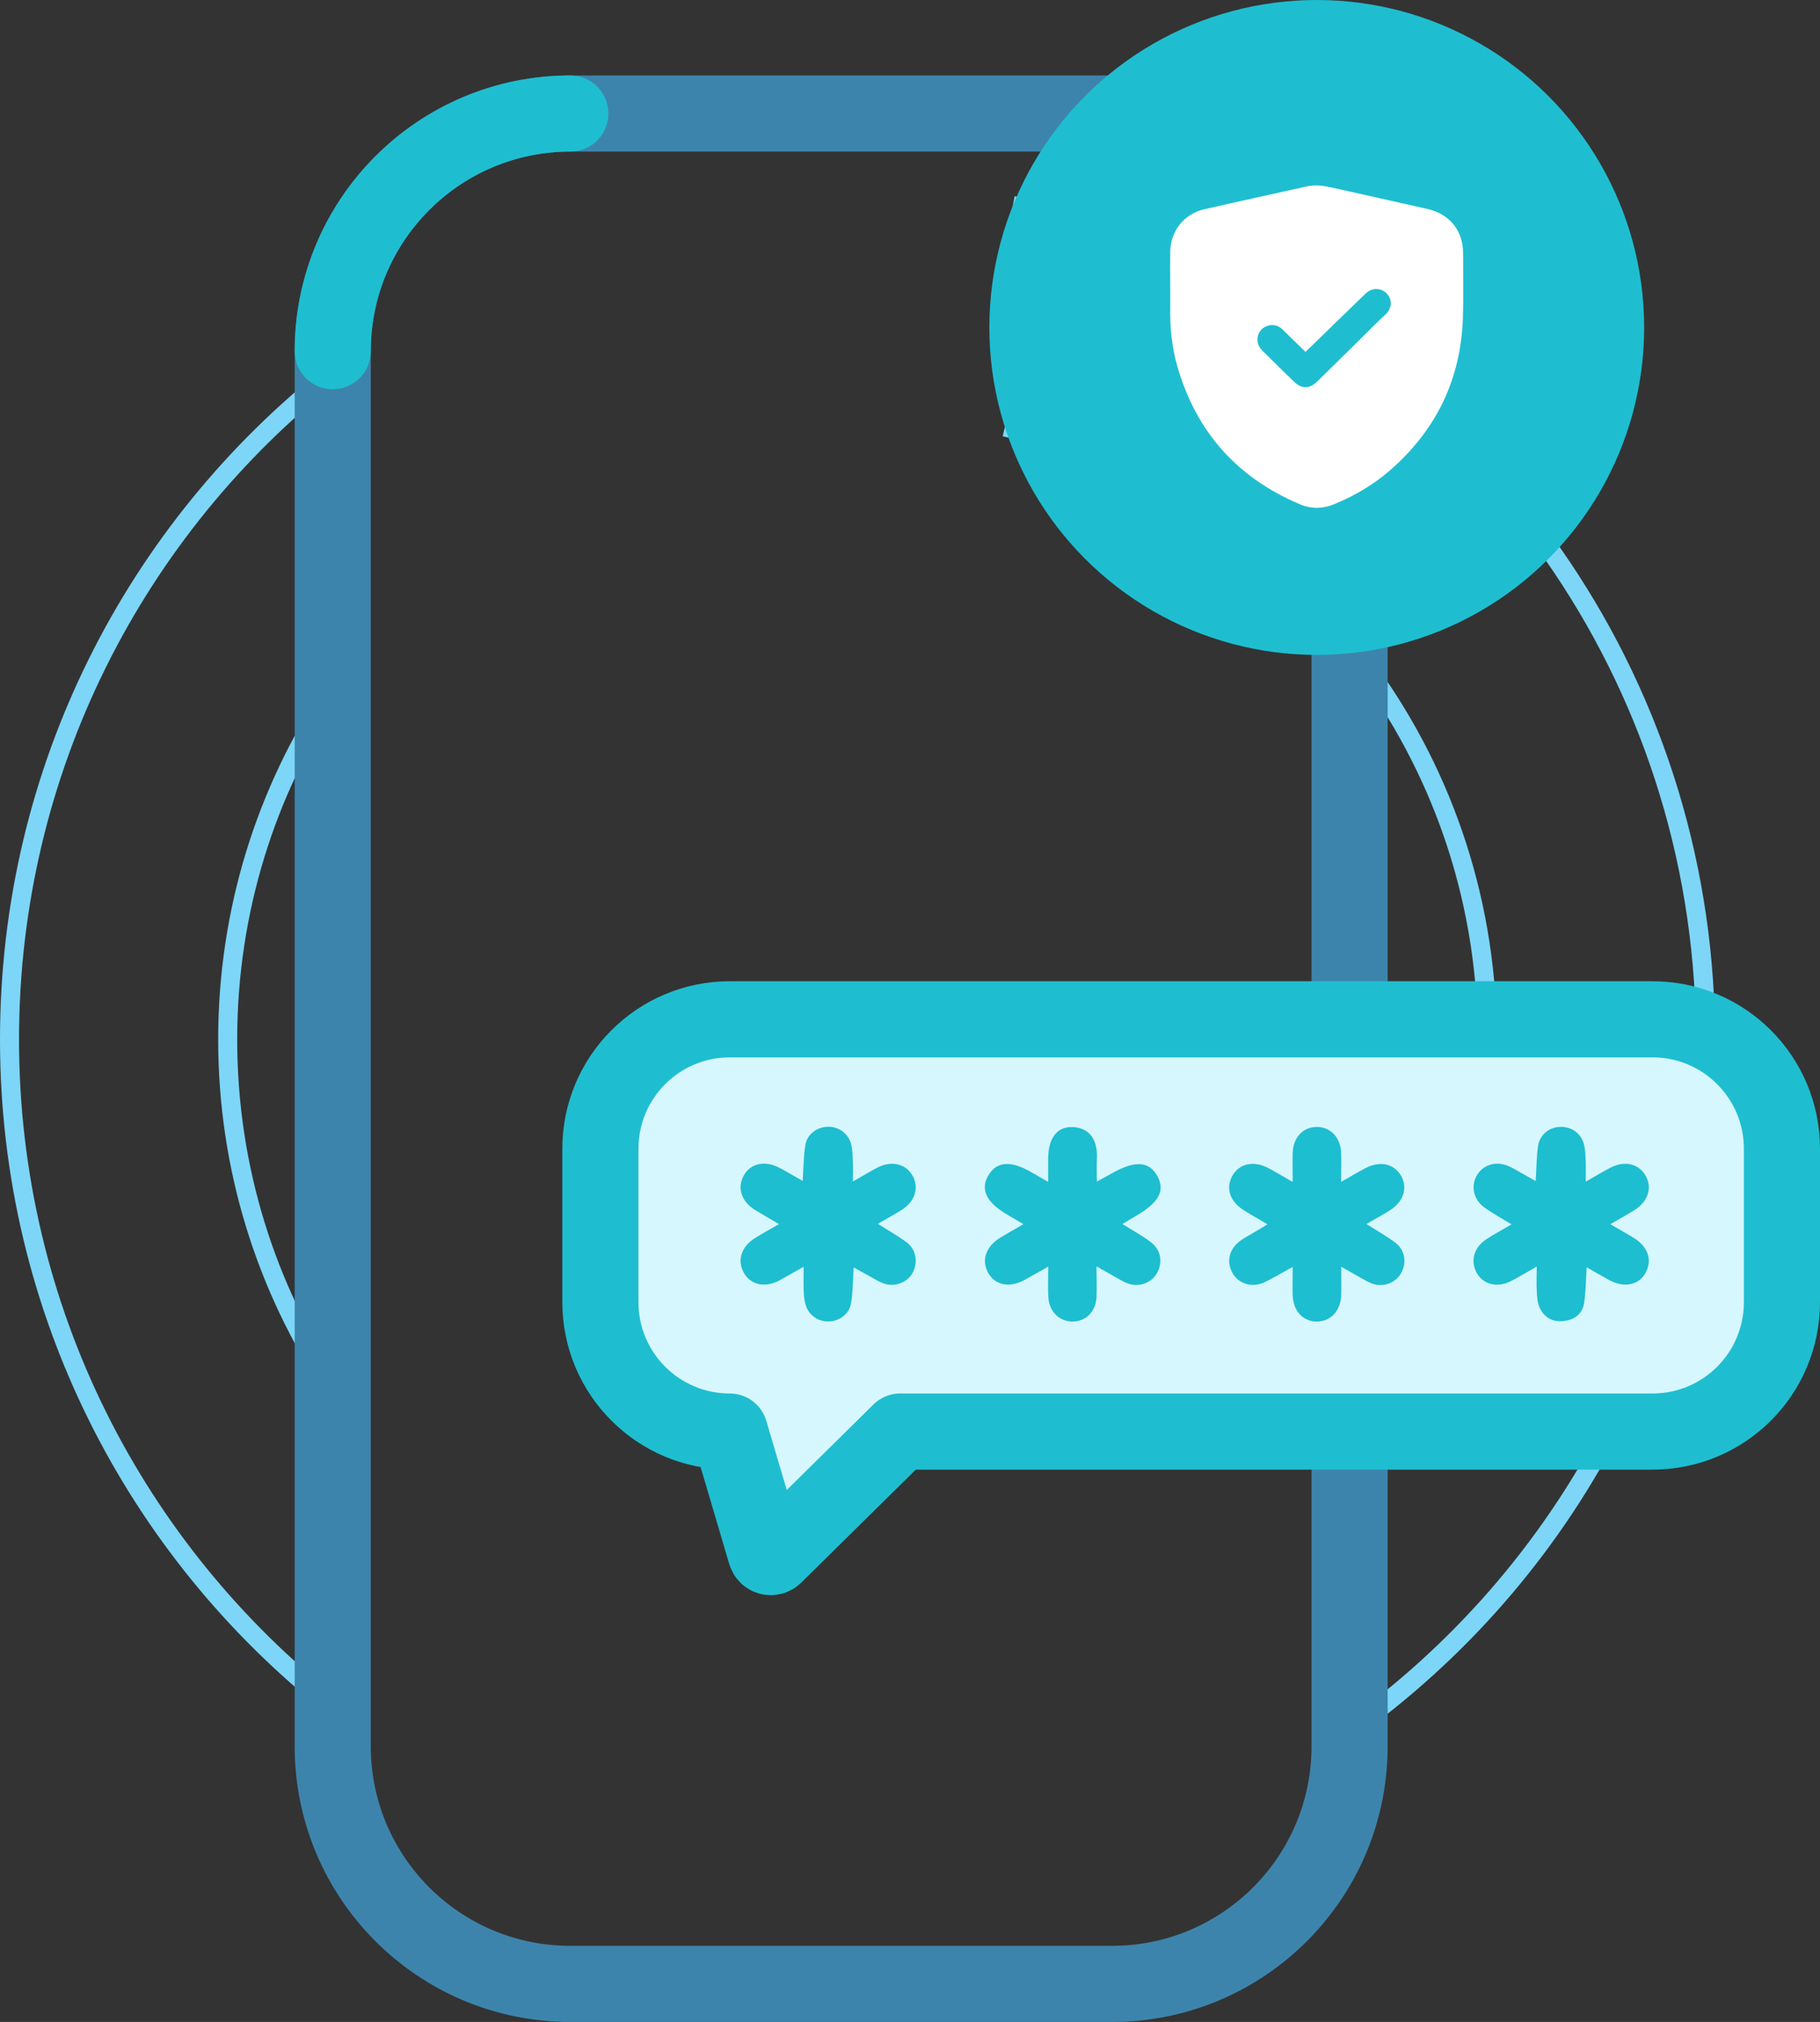 <?xml version="1.0" encoding="UTF-8"?>
<svg id="Layer_2" data-name="Layer 2" xmlns="http://www.w3.org/2000/svg" viewBox="0 0 191.28 212.47">
  <rect x="0" y="0" width="191.28" height="212.47" fill="#333333" stroke="none"/>
  <defs>
    <style>
      .cls-1, .cls-2, .cls-3 {
        stroke-width: 8px;
      }

      .cls-1, .cls-2, .cls-3, .cls-4 {
        stroke-miterlimit: 10;
      }

      .cls-1, .cls-2, .cls-4 {
        fill: none;
      }

      .cls-1, .cls-3 {
        stroke: #1ebed0;
        stroke-linecap: round;
      }

      .cls-2 {
        stroke: #3d84ac;
      }

      .cls-5 {
        fill: #1ebed0;
      }

      .cls-5, .cls-6, .cls-7 {
        stroke-width: 0px;
      }

      .cls-3 {
        fill: #d7f7ff;
      }

      .cls-6 {
        fill: #fff;
      }

      .cls-7 {
        fill: #1dbed0;
      }

      .cls-4 {
        stroke: #7dd6f7;
        stroke-width: 2px;
      }
    </style>
  </defs>
  <g id="Layer_1-2" data-name="Layer 1">
    <g>
      <path class="cls-4" d="M141.93,150.43s-.06.08-.09.12"/>
      <path class="cls-4" d="M156.28,107.11c-.45-14.5-5.57-27.82-13.91-38.52-.17-.23-.35-.46-.53-.68-9.04-11.3-21.7-19.57-36.23-23.04h0"/>
      <path class="cls-4" d="M34.97,145.84c-6.98-10.48-11.04-23.07-11.04-36.61s4.06-26.13,11.04-36.61"/>
      <path class="cls-4" d="M141.84,181.83c11.4-8.14,20.81-18.9,27.33-31.4"/>
      <path class="cls-4" d="M179.24,108.3c-.19-18.61-6.08-35.86-16.02-50.07-3.64-5.21-7.83-10.02-12.47-14.32-2.79-2.6-5.74-5.01-8.85-7.23-.02-.02-.04-.04-.07-.05-.82-.59-1.65-1.16-2.49-1.71-5.1-3.39-10.57-6.26-16.34-8.55-5.29-2.1-10.82-3.71-16.55-4.77h0"/>
      <path class="cls-4" d="M34.97,179.25C14.28,162.93,1,137.63,1,109.23S14.28,55.54,34.97,39.22"/>
    </g>
    <path class="cls-2" d="M141.84,150.43v33.07c0,13.79-11.18,24.97-24.97,24.97h-56.93c-13.79,0-24.97-11.18-24.97-24.97V36.9c0-13.79,11.18-24.97,24.97-24.97h56.93c13.79,0,24.97,11.18,24.97,24.97v70.21"/>
    <path class="cls-1" d="M34.97,36.9c0-13.79,11.18-24.97,24.97-24.97"/>
    <g>
      <circle class="cls-5" cx="138.39" cy="34.41" r="34.41"/>
      <path class="cls-6" d="M122.99,30.15c0-1.25-.02-2.5,0-3.75.05-2.16,1.48-3.94,3.58-4.41,3.58-.82,7.17-1.6,10.76-2.4.93-.21,1.83-.07,2.75.14,3.33.75,6.66,1.48,9.99,2.24,2.3.53,3.7,2.29,3.7,4.64,0,2.25.05,4.5-.02,6.75-.2,6.47-2.79,11.82-7.67,16.07-1.74,1.51-3.7,2.66-5.83,3.54-1.23.51-2.45.53-3.68,0-6.61-2.81-10.9-7.66-12.86-14.57-.56-1.97-.75-3.99-.72-6.03.01-.73,0-1.47,0-2.2,0,0,0,0,0,0ZM137.21,36.98c-.1-.1-.19-.18-.27-.26-.7-.69-1.41-1.38-2.11-2.07-.43-.42-.93-.59-1.52-.44-1.18.31-1.55,1.72-.67,2.6,1.09,1.1,2.21,2.18,3.32,3.26.83.82,1.65.83,2.49.01,1.5-1.47,3-2.95,4.5-4.43.88-.87,1.74-1.76,2.66-2.6.66-.6.77-1.53.16-2.18-.61-.65-1.58-.67-2.25-.02-1.99,1.92-3.97,3.86-5.95,5.78-.11.11-.22.21-.35.33Z"/>
    </g>
    <path class="cls-3" d="M76.7,150.43l3.78,12.79c.12.41.62.54.92.24l13.21-13.03M76.7,150.43c-7.51,0-13.6-6.08-13.6-13.6v-16.12c0-7.51,6.09-13.6,13.6-13.6h96.98c7.51,0,13.6,6.09,13.6,13.6v16.12c0,7.52-6.09,13.6-13.6,13.6h-79.07"/>
    <g>
      <path class="cls-7" d="M89.62,124.17c1.02-.58,1.79-1.06,2.6-1.48,1.47-.76,2.97-.41,3.68.84.72,1.26.28,2.71-1.12,3.6-.77.49-1.58.92-2.52,1.47,1.1.7,2.14,1.27,3.07,1.98,1,.77,1.17,2.19.54,3.25-.59.99-1.89,1.45-3.05,1.02-.45-.16-.86-.43-1.28-.66-.58-.32-1.17-.65-1.82-1.01-.08,1.33-.08,2.52-.26,3.69-.18,1.19-1.19,1.96-2.37,1.99-1.21.03-2.23-.77-2.49-2-.1-.5-.13-1.03-.14-1.55-.02-.66,0-1.33,0-2.2-.97.55-1.75,1.01-2.55,1.44-1.46.79-2.98.48-3.7-.74-.77-1.31-.34-2.78,1.12-3.7.77-.48,1.57-.92,2.54-1.48-.93-.55-1.71-.99-2.48-1.46-1.49-.92-1.95-2.36-1.21-3.67.73-1.28,2.24-1.59,3.79-.76.77.41,1.52.86,2.39,1.35.09-1.34.09-2.56.28-3.76.18-1.16,1.26-1.93,2.42-1.93s2.17.78,2.42,1.94c.12.54.13,1.11.16,1.66.03.64,0,1.28,0,2.14l-.02.03Z"/>
      <path class="cls-7" d="M161.48,133.11c-1.04.59-1.86,1.09-2.7,1.52-1.4.72-2.9.35-3.57-.86-.7-1.25-.33-2.67.99-3.54.8-.53,1.65-.98,2.66-1.57-1.03-.64-1.99-1.15-2.87-1.79-1.15-.82-1.43-2.28-.75-3.4.66-1.09,1.98-1.49,3.27-.95.44.18.85.44,1.27.67.51.28,1.02.58,1.62.92.08-1.34.08-2.53.25-3.7.19-1.24,1.27-2.03,2.48-2,1.18.03,2.13.8,2.38,1.99.11.54.13,1.11.15,1.67.02.63,0,1.25,0,2.1.97-.55,1.74-1.02,2.54-1.44,1.48-.79,2.96-.48,3.71.74.78,1.28.34,2.77-1.13,3.69-.77.48-1.57.92-2.54,1.48.94.55,1.74.99,2.5,1.46,1.48.92,1.94,2.34,1.2,3.67-.71,1.27-2.25,1.59-3.78.76-.77-.42-1.52-.86-2.4-1.36-.09,1.34-.09,2.56-.27,3.75-.18,1.16-1.02,1.78-2.17,1.9-1.17.13-2.05-.4-2.52-1.44-.24-.52-.25-1.16-.29-1.76-.05-.76,0-1.52,0-2.51h-.02Z"/>
      <path class="cls-7" d="M115.24,133.07c0,1.29.05,2.29,0,3.29-.09,1.5-1.16,2.52-2.54,2.51-1.32-.01-2.39-.99-2.51-2.43-.08-1.03-.02-2.08-.02-3.34-.93.52-1.71.97-2.49,1.4-1.54.85-3.05.57-3.79-.69-.79-1.34-.31-2.8,1.23-3.75.74-.45,1.5-.88,2.44-1.42-.67-.4-1.17-.7-1.67-.99-2.22-1.28-2.9-2.67-2.01-4.15.88-1.47,2.36-1.57,4.52-.32.51.3,1.03.59,1.76,1.01v-2.37c0-2.18.9-3.43,2.52-3.39,1.36.03,2.76.83,2.6,3.43-.04.7,0,1.41,0,2.3.64-.35,1.08-.58,1.52-.83,2.42-1.4,3.95-1.33,4.82.22.87,1.57.2,2.82-2.29,4.25-.41.24-.81.48-1.37.82,1.07.67,2.08,1.21,2.98,1.9,1.1.83,1.3,2.17.62,3.32-.59,1-1.88,1.45-3.05,1.02-.41-.15-.79-.39-1.17-.6-.62-.34-1.23-.7-2.08-1.18h-.01Z"/>
      <path class="cls-7" d="M140.96,133.09c0,1.16.03,2.08,0,3-.06,1.66-1.1,2.77-2.55,2.78-1.46,0-2.49-1.09-2.55-2.76-.03-.91,0-1.83,0-2.98-1.07.59-1.97,1.13-2.92,1.59-1.29.63-2.71.22-3.37-.89-.7-1.18-.43-2.52.72-3.4.44-.34.95-.59,1.43-.88.44-.27.88-.53,1.49-.9-.9-.53-1.68-.97-2.45-1.45-1.5-.93-1.97-2.34-1.24-3.65.72-1.29,2.25-1.62,3.78-.81.8.43,1.57.89,2.56,1.46,0-1.18-.03-2.13,0-3.07.07-1.65,1.13-2.74,2.59-2.71,1.41.03,2.43,1.11,2.5,2.7.04.95,0,1.9,0,3.07.93-.53,1.71-.99,2.5-1.41,1.55-.83,3.03-.53,3.79.75.75,1.27.28,2.75-1.19,3.67-.74.46-1.51.88-2.44,1.42,1.1.7,2.13,1.27,3.06,1.98,1.03.79,1.2,2.15.55,3.24-.6,1.01-1.87,1.46-3.04,1.03-.41-.15-.79-.39-1.17-.6-.62-.34-1.24-.7-2.05-1.16v-.02Z"/>
    </g>
  </g>
</svg>